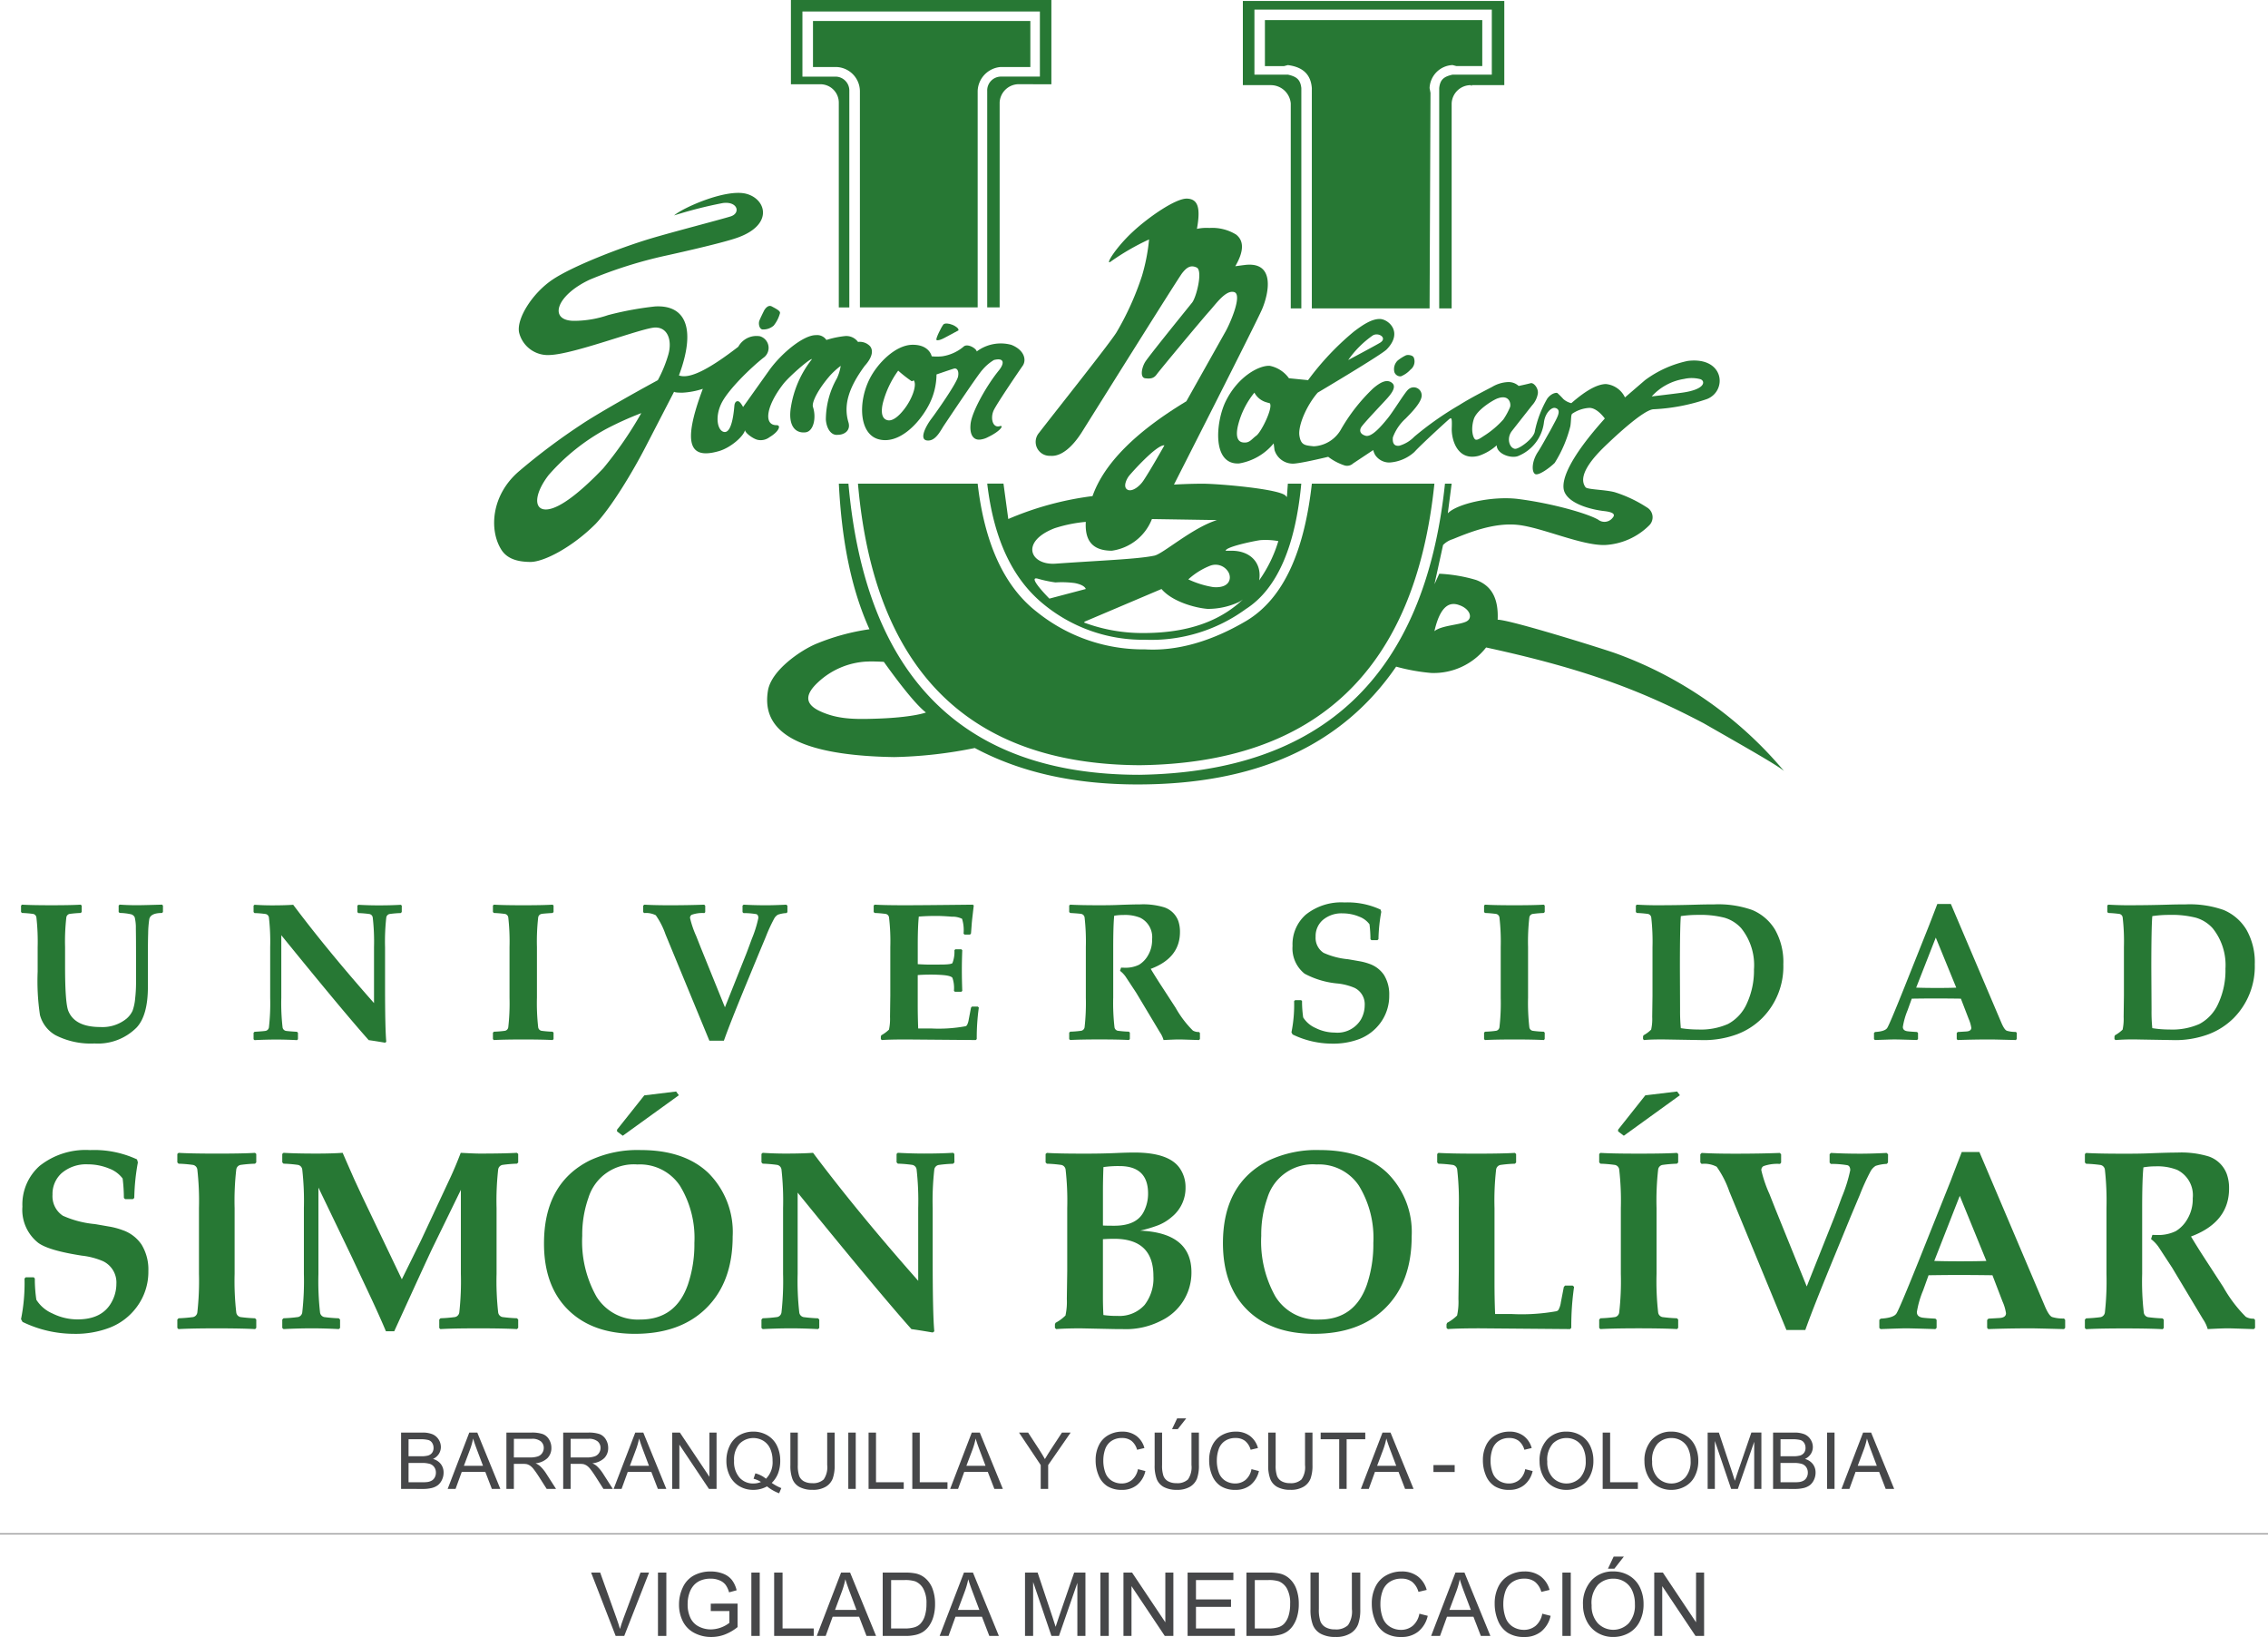 <svg xmlns="http://www.w3.org/2000/svg" width="300" height="216.477" viewBox="0 0 300 216.477">
  <g id="Grupo_5269" data-name="Grupo 5269" transform="translate(-98.344 -84.333)">
    <g id="Grupo_5265" data-name="Grupo 5265" transform="translate(101.127 84.333)">
      <g id="Grupo_5260" data-name="Grupo 5260" transform="translate(62.577)">
        <g id="Grupo_5259" data-name="Grupo 5259">
          <g id="Grupo_5258" data-name="Grupo 5258">
            <g id="Grupo_5257" data-name="Grupo 5257">
              <path id="Trazado_123" data-name="Trazado 123" d="M354.051,94.252c-1.139.259-1.645.635-1.768,1.777v29.134h1.645v-27.1a2.524,2.524,0,0,1,2.531-2.422l.12.132v-.132h4.313V84.507H326.31V95.642h3.678a2.646,2.646,0,0,1,2.658,2.422v27.1h1.4V96.029c-.132-1.142-.637-1.518-1.776-1.777h-4.429v-8.6h31.4v8.6Z" transform="translate(-227.271 -84.382)" fill="#277834"/>
              <path id="Trazado_124" data-name="Trazado 124" d="M355.179,93.963l.5.133h3.428V88.013h-28.75V94.1h2.534l.5-.133c2.024.257,3.035,1.266,3.172,3.043V126.14h15.575l.121-28.5-.121-.633A3.171,3.171,0,0,1,355.179,93.963Z" transform="translate(-228.4 -85.359)" fill="#277834"/>
              <path id="Trazado_125" data-name="Trazado 125" d="M360.828,148.372a14.489,14.489,0,0,0-5.655,2.546l-2.65,2.281A3.112,3.112,0,0,0,350,151.43c-1.092.022-2.546.759-4.572,2.528a2.43,2.43,0,0,1-1.048-.537,10.977,10.977,0,0,0-.787-.793c-.127-.092-.81-.012-1.359.746a14.456,14.456,0,0,0-1.625,4.259c-.09.974-2.127,2.445-2.655,2.361-.709-.115-1.142-1.387-.381-2.364.736-.941,2.264-2.875,2.661-3.381a3.039,3.039,0,0,0,.762-1.55c.11-.694-.539-1.5-.964-1.379s-1.569.362-1.569.362a1.974,1.974,0,0,0-1.389-.514,4.487,4.487,0,0,0-2.122.637c-1.1.577-2.885,1.481-4.339,2.4a42.408,42.408,0,0,0-5.952,4.183,4.442,4.442,0,0,1-1.979,1.195c-.477.066-.958-.087-.86-1.1a6.306,6.306,0,0,1,1.69-2.494c.745-.759,2.273-2.28,2.11-3.2a1.049,1.049,0,0,0-1.741-.658c-.434.326-1.946,2.853-2.768,3.861s-2.107,2.517-2.911,2.272c-.676-.2-.832-.629-.593-1.083s2.864-3.187,3.459-3.855,1.278-1.565.626-2.062c-.678-.524-1.522-.079-2.485.743a23.854,23.854,0,0,0-4.3,5.506,4.381,4.381,0,0,1-3.548,2.15c-1.135-.127-1.7-.114-1.9-1.4s.884-3.918,2.414-5.694c0,0,8.425-5,9.113-5.706,2.259-2.3.227-4.014-.87-4.036-1.067-.022-2.224.729-3.482,1.688a36.131,36.131,0,0,0-6.032,6.4l-2.53-.252a4.115,4.115,0,0,0-2.537-1.643c-1.393-.082-4.2,1.388-5.823,4.686-1.292,2.614-1.894,8.421,1.766,8.225a7.518,7.518,0,0,0,4.574-2.655l.115.884a2.533,2.533,0,0,0,2.787,1.77c1.231-.128,4.31-.878,4.31-.878a7.342,7.342,0,0,0,2.148,1.134,1.164,1.164,0,0,0,1.144-.255c.384-.254,2.665-1.77,2.665-1.77a2.491,2.491,0,0,0,.252.639,2.243,2.243,0,0,0,1.895,1.007,5.394,5.394,0,0,0,3.3-1.394c.882-.975,4.247-4.046,4.559-4.305s.442-.352.382,1.143.731,4.431,3.594,3.664a6.774,6.774,0,0,0,2.355-1.384c0,1.181,2.008,1.822,2.913,1.384a5.522,5.522,0,0,0,3.324-4.357c.135-1.279,1-2.085,1.488-1.969.793.184.42.988.035,1.726-.149.272-.609,1.163-.966,1.779s-.89,1.62-1.349,2.318c-.826,1.25-.84,2.623-.377,2.913s2.025-.892,2.6-1.468A16.732,16.732,0,0,0,345.3,157c.123-.782.055-1.52.252-1.649a4.5,4.5,0,0,1,2.157-.762c1.093-.112,2.148,1.4,2.148,1.4-4.434,4.928-6.045,8.277-5.292,9.8.768,1.6,3.724,2.269,5.169,2.435,1.372.148,1.531.493,1.134.919a1.356,1.356,0,0,1-1.889.223c-1.427-.827-6.084-2.161-10.547-2.732-3.461-.443-8.145.622-9.345,1.894l.51-3.925h-.883c-2.672,25.456-16.219,38.129-40.408,38.5-23.307,0-36.226-12.919-38.5-38.5h-1.268c.38,7.6,1.646,13.932,4.049,19.253a29.2,29.2,0,0,0-6.947,1.887c-2.059.828-6.022,3.5-6.477,6.218-.721,4.323,1.869,8.557,16.685,8.8a58.689,58.689,0,0,0,10.67-1.2c5.957,3.178,13.044,4.818,21.537,4.818,15.577,0,26.974-5.06,34.2-15.578a25.693,25.693,0,0,0,4.61.834,8.8,8.8,0,0,0,7.291-3.369c13.9,3.008,21.2,6.053,28.755,10.011,6.2,3.547,9.759,5.564,10.646,6.327a52.165,52.165,0,0,0-22.3-15.578c-1.806-.638-13.931-4.431-15.573-4.431.121-2.785-.777-4.494-2.859-5.257a20.333,20.333,0,0,0-4.866-.823l-.635,1.388,1.137-5.187a3,3,0,0,1,1.271-.768c2.024-.825,5.416-2.235,8.611-1.894s8.4,2.74,11.521,2.663a8.943,8.943,0,0,0,5.824-2.558,1.507,1.507,0,0,0-.283-2.428,17.308,17.308,0,0,0-4.195-1.986c-1.268-.361-3.661-.347-3.9-.669-1.308-1.731,1.765-4.664,2.861-5.709s4.742-4.465,6.081-4.6a25.392,25.392,0,0,0,7.116-1.352C366.094,152.344,365.687,147.775,360.828,148.372Zm-.466,2.378a4.473,4.473,0,0,1,2.162.045c.634.251.661,1.342-2.407,1.772-1.421.193-4.056.5-4.056.5A7.293,7.293,0,0,1,360.362,150.751Zm-41.228-5.727c.757-.507,2.057.319.962.963-.668.4-4.183,2.271-4.183,2.271A13.108,13.108,0,0,1,319.134,145.023Zm-14.088,8.805a4.61,4.61,0,0,0,.481.13c.517.509-1.107,3.819-1.769,4.3s-.89,1.02-1.779.891-.9-1.2-.631-2.284a11.069,11.069,0,0,1,2.158-4.3A2.6,2.6,0,0,0,305.046,153.828Zm30.632-.5c1.644-.6,1.814.855,1.62,1.209a9.027,9.027,0,0,1-.862,1.577,12.07,12.07,0,0,1-2.538,2.151c-.47.306-.862.606-1.142.51s-.681-1.2-.244-2.661C332.877,154.861,335.078,153.54,335.678,153.324Zm-5.192,27.3c1.469.443,1.964,1.672,1.123,2.167s-3.354.534-4.292,1.318C328.2,180.248,329.657,180.375,330.486,180.62Zm-78.231,7.507c.609-.057,2.234.032,2.234.032,2.533,3.539,4.435,5.823,5.571,6.7,0,0-1.739.676-6.767.821-2.688.084-4.938.076-7.24-.992-2.233-1.033-1.838-2.37-.252-3.841A10.183,10.183,0,0,1,252.254,188.127Z" transform="translate(-202.94 -100.643)" fill="#277834"/>
              <path id="Trazado_126" data-name="Trazado 126" d="M313.459,129.532c-.534.066-1.225.163-1.225.163,1.262-2.151,1.064-3.43.121-4.181a6.012,6.012,0,0,0-3.547-.881,6.125,6.125,0,0,0-1.646.119c.507-2.786.142-3.943-1.306-4s-5,2.362-7.182,4.388c-2.232,2.07-3.621,4.344-2.988,3.993a31.581,31.581,0,0,1,5.146-2.983,24.771,24.771,0,0,1-.948,4.851,37.821,37.821,0,0,1-3.358,7.434c-.883,1.439-7.858,10.193-10.256,13.3a1.84,1.84,0,0,0,1.51,3.028c1.4.138,2.907-1.132,4.18-3.158s12.712-20.321,13.251-21,1.072-1.143,1.918-.741-.038,3.933-.6,4.636-5.741,7.08-6.214,7.856-.7,2.058,0,2.153,1.154.013,1.523-.506,6.084-7.384,6.965-8.354,2.18-2.864,3.29-2.535-.5,4.059-1.135,5.194-5.193,9.244-5.193,9.244c-6.71,4.051-10.889,8.225-12.413,12.541a41.266,41.266,0,0,0-11.143,3.03l-.634-4.68h-2.15c.878,7.474,3.414,12.658,7.469,15.958a20.67,20.67,0,0,0,13.421,4.688,21.172,21.172,0,0,0,13.307-4.055c4.178-2.659,6.578-8.355,7.344-16.591h-1.776l-.126,1.776-.127-.126c-.592-.927-8.74-1.616-10.8-1.637-2.013-.013-4.012.116-4.012.116S315,137.2,315.772,135.395C316.676,133.282,317.581,129,313.459,129.532Zm-15.285,27.9c.272-.354,3.669-4.175,4.686-4.052,0,0-1.875,3.337-2.792,4.688-.572.844-1.589,1.535-2.148,1.139S297.891,157.789,298.174,157.43Zm10.709,11.88a1.966,1.966,0,0,1,2.455.855c.442.806.156,2.139-2.021,1.96a12.385,12.385,0,0,1-3.294-1.023A9.431,9.431,0,0,1,308.883,169.31Zm2.08-1.993c0-.508,3.585-1.257,4.557-1.4a9.518,9.518,0,0,1,2.411.124,17.716,17.716,0,0,1-2.538,5.192c.379-2.274-1.126-3.927-3.671-3.917Zm-9.752-4.192,8.611.136c-3.225.992-7.15,4.467-8.276,4.7-2.184.47-7.2.645-13.066,1.063-3.387.246-4.744-2.908-.142-4.686a18.721,18.721,0,0,1,4.126-.84c-.12,2.166.6,3.805,3.43,3.815A6.681,6.681,0,0,0,301.211,163.124Zm12.536,10.137c-3.289,3.416-7.856,4.936-13.678,4.936a22.108,22.108,0,0,1-7.855-1.393l.131-.128,10.131-4.3c1.437,1.692,4.521,2.513,6.114,2.629a9.7,9.7,0,0,0,4.017-.857A3.164,3.164,0,0,0,313.747,173.262Zm-26.1.384s-2.986-2.986-1.574-2.648a16.786,16.786,0,0,0,2.37.508,13.177,13.177,0,0,1,2.532.081c.718.131,1.365.408,1.485.789Z" transform="translate(-214.199 -94.487)" fill="#277834"/>
              <path id="Trazado_127" data-name="Trazado 127" d="M356.645,149.757c-.151-.317-.78-.384-1.031-.283a5.591,5.591,0,0,0-1.09.685,1.586,1.586,0,0,0-.436,1.537.843.843,0,0,0,.861.558,3.534,3.534,0,0,0,1.262-.883A1.367,1.367,0,0,0,356.645,149.757Z" transform="translate(-235.003 -102.485)" fill="#277834"/>
              <path id="Trazado_128" data-name="Trazado 128" d="M331.962,173.02H315.753c-1.024,9.119-3.806,15.2-8.62,18.117-4.682,2.774-9.24,4.045-13.426,3.8A22.413,22.413,0,0,1,279.4,190c-4.432-3.425-6.966-9.255-7.854-16.976H255.713c2.151,24.7,14.694,37.108,37.238,37.232C316.377,209.994,329.426,197.59,331.962,173.02Z" transform="translate(-207.586 -109.063)" fill="#277834"/>
              <path id="Trazado_129" data-name="Trazado 129" d="M277.868,95.477V84.333H243.416V95.477h3.8a2.432,2.432,0,0,1,2.533,2.409v27.1h1.392V96.366a1.841,1.841,0,0,0-1.775-1.9h-4.427V85.851h31.41v8.611h-5.2a1.833,1.833,0,0,0-1.768,1.9v28.617h1.644v-27.1a2.541,2.541,0,0,1,2.658-2.409Z" transform="translate(-204.157 -84.333)" fill="#277834"/>
              <path id="Trazado_130" data-name="Trazado 130" d="M272.284,94.268h3.931V88.185H247.463v6.083H250.5a3.221,3.221,0,0,1,3.169,3.172v28.617h15.577V97.44A3.3,3.3,0,0,1,272.284,94.268Z" transform="translate(-205.285 -85.407)" fill="#277834"/>
              <path id="Trazado_131" data-name="Trazado 131" d="M235.328,138.646a12.432,12.432,0,0,0-2.4.507,1.478,1.478,0,0,0-1.393-.637c-1.625-.014-4.548,2.363-6.205,4.693s-3.423,4.811-3.423,4.811-.35-.69-.63-.758-.464.167-.511.5-.233,3.79-1.39,3.552c-.8-.156-1.227-1.836-.383-3.676s3.958-4.83,5.58-6.111a1.6,1.6,0,0,0-.433-2.863,2.737,2.737,0,0,0-2.863,1.384c-3.934,3.035-6.461,4.3-7.854,3.795,2.271-6.081.965-9.354-3.156-9.122a42.753,42.753,0,0,0-6.213,1.144,13.95,13.95,0,0,1-4.435.759c-3.493.035-2.52-3.335,2.019-5.452a59.048,59.048,0,0,1,10.009-3.162s6.893-1.5,9.32-2.316c5.029-1.685,4.043-5.169,1.362-5.87s-8.4,1.851-9.542,2.859a56.369,56.369,0,0,1,6.459-1.639c1.982-.245,2.35,1.352,1.017,1.77s-7.7,2.065-10.624,2.94c-4.013,1.206-10.271,3.634-12.932,5.417s-4.779,5.143-4.434,6.97a3.908,3.908,0,0,0,4.073,3c3.214-.1,12.227-3.592,13.919-3.633s2.271,1.711,1.765,3.543a17.058,17.058,0,0,1-1.4,3.42c-4.318,2.342-8.633,4.849-10.151,5.884a83.25,83.25,0,0,0-8.207,6.157c-3.7,3.162-3.971,7.783-2.347,10.369.725,1.152,2.026,1.616,3.842,1.627s5.6-1.99,8.64-5.039c2.149-2.277,4.946-6.975,6.579-10.129s3.8-7.349,3.8-7.349-.052.144,1.141.131a10.343,10.343,0,0,0,2.655-.507c-2.823,7.514-1.651,9.328,2.135,8.236,1.623-.472,3.314-2.035,3.444-2.787,0,.379,1.1,1.186,1.69,1.3a1.915,1.915,0,0,0,1.544-.348c1.267-.751,1.576-1.6.942-1.594-1.732.019-1.411-2.484.883-5.441.738-.959,3.548-3.42,3.8-3.293a13.666,13.666,0,0,0-2.784,6.333c-.386,2.308.459,3.511,1.928,3.348,1.077-.123,1.452-1.954.99-3.348-.207-.611.71-2.393,2.272-4.179a10.486,10.486,0,0,1,1.395-1.265,6.144,6.144,0,0,1-.5,1.643,11.131,11.131,0,0,0-1.464,5.463c.089,1.206.706,2.132,1.589,2.013.885,0,1.716-.589,1.4-1.644-.679-2.251,0-4.557,2.15-7.475,1.137-1.262,1.1-2.133.693-2.611a1.871,1.871,0,0,0-1.58-.552A1.91,1.91,0,0,0,235.328,138.646Zm-31.535,12.28a42.9,42.9,0,0,1,4.652-2.1,50.162,50.162,0,0,1-5.033,7.3c-2.159,2.271-5.568,5.444-7.6,5.444-1.645,0-1.5-2.121.379-4.557A27.638,27.638,0,0,1,203.793,150.926Z" transform="translate(-188.976 -94.196)" fill="#277834"/>
              <path id="Trazado_132" data-name="Trazado 132" d="M270.994,143.81c-.164.186-1.049,1.884-.885,2.021s.684-.079,1.014-.253,1.891-1.013,1.891-1.013C273.15,144.081,271.4,143.324,270.994,143.81Z" transform="translate(-211.594 -100.874)" fill="#277834"/>
              <path id="Trazado_133" data-name="Trazado 133" d="M263.143,147.475c-2.246.014-4.651,2.444-5.7,4.558-1.518,3.048-1.377,7.249,1.216,7.939,2.654.715,5.342-2.057,6.635-4.527a8.85,8.85,0,0,0,1.018-4.047s1.794-.617,2.275-.762.717.366.57,1.057c-.192.9-2.89,4.732-3.511,5.551-.7.912-1.845,2.983-.353,2.891.992-.063,1.59-1.377,2.032-2.03s4.5-6.746,5.061-7.315a6.056,6.056,0,0,1,1.519-1.3c1.332-.342,1.47.379.638,1.4-1.553,1.9-3.57,5.432-3.725,7.066-.152,1.515.445,2.176,1.32,2.05a2.848,2.848,0,0,0,.992-.325c1.689-.809,2.148-1.623,1.543-1.443-.966.281-1.276-1.148-.766-2.159s3.273-5.071,3.8-5.822.256-2.074-1.49-2.771a5.317,5.317,0,0,0-4.585.872c-.049-.4-1.262-1.139-1.77-.61A5.709,5.709,0,0,1,267.067,149a6.747,6.747,0,0,1-1.392,0S265.388,147.457,263.143,147.475Zm-.131,4.807a.23.23,0,0,0,.258-.127c.51.512-.126,2.417-1.22,3.826-.758.987-1.546,1.593-2.171,1.478-.878-.165-.909-1.217-.666-2.264a12.692,12.692,0,0,1,2.031-4.3A17.257,17.257,0,0,0,263.011,152.282Z" transform="translate(-207.795 -101.881)" fill="#277834"/>
              <path id="Trazado_134" data-name="Trazado 134" d="M240.338,141.377c.043-.283-.477-.549-1.09-.878-.519-.281-.948.408-1.029.573s-.493.981-.619,1.331-.031,1.025.381,1.137a2.068,2.068,0,0,0,1.523-.509A4.518,4.518,0,0,0,240.338,141.377Z" transform="translate(-202.521 -99.976)" fill="#277834"/>
            </g>
          </g>
        </g>
      </g>
      <g id="Grupo_5264" data-name="Grupo 5264" transform="translate(0 119.344)">
        <g id="Grupo_5261" data-name="Grupo 5261">
          <path id="Trazado_135" data-name="Trazado 135" d="M120.975,251.2l-.123.127c-1,0-1.558.262-1.683.8a13.549,13.549,0,0,0-.151,1.918c-.026.734-.035,1.79-.035,3.172V261.1q0,3.757-1.481,5.363a7.219,7.219,0,0,1-5.582,2.119,10.207,10.207,0,0,1-5.168-1.1,4.363,4.363,0,0,1-2.045-2.655,30.3,30.3,0,0,1-.306-5.735v-3.26a28.344,28.344,0,0,0-.165-3.912.551.551,0,0,0-.428-.47,14.711,14.711,0,0,0-1.479-.125l-.127-.127v-.847l.127-.125c.811.048,2.107.077,3.891.077,1.82,0,3.113-.029,3.879-.077l.125.125v.847l-.125.127a14.709,14.709,0,0,0-1.478.125.554.554,0,0,0-.428.47,28.1,28.1,0,0,0-.165,3.912v2.6q0,4.778.431,5.849c.57,1.413,1.982,2.126,4.228,2.126a5.044,5.044,0,0,0,3.451-1.09,3.116,3.116,0,0,0,.81-1.046,6.293,6.293,0,0,0,.35-1.645,18.813,18.813,0,0,0,.117-2.1V257.9q0-3.3-.025-4.517a5.743,5.743,0,0,0-.152-1.485.759.759,0,0,0-.442-.389,7.421,7.421,0,0,0-1.554-.187l-.128-.127v-.847l.128-.125c.734.048,1.488.077,2.261.077.581,0,1.695-.029,3.35-.077l.123.125Z" transform="translate(-102.203 -249.936)" fill="#277834"/>
          <path id="Trazado_136" data-name="Trazado 136" d="M164.453,251.213l-.139.131a12.764,12.764,0,0,0-1.478.124.554.554,0,0,0-.43.469,28.708,28.708,0,0,0-.162,3.915v5.125q0,5.678.162,7.392l-.162.117c-.953-.165-1.674-.275-2.161-.34q-3.389-3.806-11.563-13.874v8.262a27.857,27.857,0,0,0,.168,3.915.552.552,0,0,0,.43.47c.123.028.619.074,1.477.125l.128.127v.86l-.128.115c-.966-.052-1.871-.077-2.7-.077-.968,0-1.939.025-2.917.077l-.126-.115v-.86l.126-.127c.86-.05,1.351-.1,1.481-.125a.554.554,0,0,0,.425-.47,28.016,28.016,0,0,0,.165-3.915v-6.681a28,28,0,0,0-.165-3.915.549.549,0,0,0-.425-.469,12.871,12.871,0,0,0-1.481-.124l-.126-.131v-.858l.126-.11c.8.052,1.565.076,2.285.076,1.14,0,2.081-.024,2.831-.076q4.549,6.062,10.69,13v-7.391a28.084,28.084,0,0,0-.168-3.915.545.545,0,0,0-.43-.469,12.583,12.583,0,0,0-1.475-.124l-.125-.131v-.858l.125-.11q1.413.078,2.693.076c1.083,0,2.06-.024,2.926-.076l.127.11Z" transform="translate(-114.094 -249.941)" fill="#277834"/>
          <path id="Trazado_137" data-name="Trazado 137" d="M196.776,268l-.114.13c-.841-.048-2.143-.076-3.9-.076s-3.05.029-3.894.076l-.111-.13v-.846l.128-.128a13.254,13.254,0,0,0,1.475-.122.55.55,0,0,0,.428-.471,28.252,28.252,0,0,0,.164-3.917v-6.681a28.19,28.19,0,0,0-.164-3.912.552.552,0,0,0-.428-.47,14.805,14.805,0,0,0-1.475-.125l-.128-.127v-.861l.128-.112c.8.048,2.1.077,3.884.077s3.074-.029,3.881-.077l.127.112v.861l-.127.127c-.857.052-1.351.092-1.479.125a.552.552,0,0,0-.428.47,28.425,28.425,0,0,0-.164,3.912v6.681a28.487,28.487,0,0,0,.164,3.917.55.55,0,0,0,.428.471,13.349,13.349,0,0,0,1.479.122l.127.128Z" transform="translate(-126.338 -249.936)" fill="#277834"/>
          <path id="Trazado_138" data-name="Trazado 138" d="M235.4,251.213l-.125.126a4.085,4.085,0,0,0-1.131.211,1.374,1.374,0,0,0-.525.573,21.516,21.516,0,0,0-1.085,2.37l-.894,2.14-1.7,4.116q-2.185,5.3-2.942,7.465h-1.923l-5.8-14.056a10.227,10.227,0,0,0-1.287-2.53,2.8,2.8,0,0,0-1.544-.289l-.127-.138v-.832l.14-.141c.886.048,2,.077,3.35.077,1.682,0,3.214-.029,4.593-.077l.128.141v.845l-.112.126a4.179,4.179,0,0,0-1.682.226.461.461,0,0,0-.214.433,13.015,13.015,0,0,0,.822,2.4l.592,1.5,3.2,7.9,2.806-7.041c.108-.268.362-.95.758-2.032a15.151,15.151,0,0,0,.856-2.74c0-.278-.089-.445-.273-.508a10.094,10.094,0,0,0-1.694-.137l-.127-.126v-.86l.141-.125c.95.048,1.94.077,2.968.077.73,0,1.628-.029,2.691-.077l.138.141Z" transform="translate(-134.026 -249.936)" fill="#277834"/>
          <path id="Trazado_139" data-name="Trazado 139" d="M272.506,263.832a28.5,28.5,0,0,0-.275,4.167l-.127.13-9.185-.076c-1.535,0-2.617.029-3.25.076l-.124-.13v-.348l.061-.154a4.666,4.666,0,0,0,1.014-.747,6.613,6.613,0,0,0,.138-1.681l.038-2.828v-6.407a27.133,27.133,0,0,0-.168-3.912.544.544,0,0,0-.427-.47,14.625,14.625,0,0,0-1.475-.125l-.128-.127v-.861l.128-.112c.85.048,2.161.077,3.94.077q2.373,0,9.033-.077l.138.1-.164,1.4c-.051.448-.092.824-.113,1.137l-.09,1.175-.125.141h-.733l-.125-.126a5.122,5.122,0,0,0-.2-1.96,2.9,2.9,0,0,0-1.356-.278q-1.219-.1-2.141-.1-1.1,0-2.225.086-.135,1.323-.138,3.674v2.62c.666.038,1.2.059,1.615.059l1.658-.009c.769-.013,1.209-.076,1.314-.193a4.111,4.111,0,0,0,.263-1.708l.128-.119h.782l.128.119c-.037.948-.055,1.809-.055,2.59,0,.855.018,1.783.055,2.8l-.128.112h-.845l-.13-.125a4.132,4.132,0,0,0-.2-1.726c-.136-.176-.547-.3-1.228-.358-.513-.042-1.061-.063-1.641-.063q-.926,0-1.719.063v3.852q0,1.654.063,3.209h1.72a19.581,19.581,0,0,0,4.524-.293.408.408,0,0,0,.2-.136,2.267,2.267,0,0,0,.241-.762l.3-1.563.124-.139h.772Z" transform="translate(-145.814 -249.936)" fill="#277834"/>
          <path id="Trazado_140" data-name="Trazado 140" d="M311.753,267.984l-.123.13c-.061,0-.223-.006-.478-.014-1.16-.038-1.881-.062-2.165-.062-.429,0-1.108.029-2.049.076a3.385,3.385,0,0,0-.477-1.015l-3.131-5.225-1.406-2.137a3.463,3.463,0,0,0-.742-.773l.138-.427c.191.009.337.014.431.014a4.049,4.049,0,0,0,1.944-.392,3.384,3.384,0,0,0,1.186-1.238,3.935,3.935,0,0,0,.542-2.109,2.86,2.86,0,0,0-1.592-2.88,5.383,5.383,0,0,0-2.207-.355,6.8,6.8,0,0,0-1.212.1q-.129,1.234-.131,4.22v6.6a28,28,0,0,0,.168,3.917.545.545,0,0,0,.428.471,13.138,13.138,0,0,0,1.479.122l.125.128v.846l-.115.13c-.839-.048-2.137-.076-3.891-.076-1.809,0-3.105.029-3.887.076l-.13-.115v-.86l.13-.128a13.337,13.337,0,0,0,1.478-.122.555.555,0,0,0,.429-.471,28.487,28.487,0,0,0,.164-3.917V255.82a28.427,28.427,0,0,0-.164-3.912.557.557,0,0,0-.429-.47c-.128-.033-.622-.073-1.478-.125l-.13-.127v-.861l.13-.112c.824.048,2.122.077,3.887.077q1.543,0,2.5-.042,1.908-.072,2.852-.072a9.556,9.556,0,0,1,3.21.391,3,3,0,0,1,1.848,1.792,4.4,4.4,0,0,1,.225,1.468q0,3.433-3.869,4.876.638,1.057,1.345,2.145l1.946,2.995a13.745,13.745,0,0,0,2.285,3.017,1.476,1.476,0,0,0,.809.192l.123.126Z" transform="translate(-155.813 -249.922)" fill="#277834"/>
          <path id="Trazado_141" data-name="Trazado 141" d="M348.156,262.1a6,6,0,0,1-1.187,3.677,6.26,6.26,0,0,1-2.713,2.086,9.737,9.737,0,0,1-3.681.63,12.023,12.023,0,0,1-5.2-1.213l-.152-.281a18.408,18.408,0,0,0,.353-4.129l.127-.125h.807l.114.125v.291a15.551,15.551,0,0,0,.151,1.866,3.656,3.656,0,0,0,1.634,1.394,5.708,5.708,0,0,0,2.552.608,3.615,3.615,0,0,0,3.461-1.744,3.857,3.857,0,0,0,.49-1.858,2.408,2.408,0,0,0-1.349-2.315,7.923,7.923,0,0,0-2.161-.566,11.393,11.393,0,0,1-4.435-1.3,4.274,4.274,0,0,1-1.6-3.674,5.229,5.229,0,0,1,1.747-4.132,7.5,7.5,0,0,1,5.128-1.618,10.36,10.36,0,0,1,4.77.945l.092.3a21.912,21.912,0,0,0-.371,3.612l-.136.13h-.8l-.124-.13a16.874,16.874,0,0,0-.125-1.968,2.992,2.992,0,0,0-1.366-1.011,5.6,5.6,0,0,0-2.159-.434,3.808,3.808,0,0,0-2.679.9,2.817,2.817,0,0,0-.924,2.183,2.363,2.363,0,0,0,1.051,2.135,10.088,10.088,0,0,0,3.223.846c.177.027.669.114,1.478.255a7.7,7.7,0,0,1,1.377.362,3.857,3.857,0,0,1,1.917,1.47A4.843,4.843,0,0,1,348.156,262.1Z" transform="translate(-167.179 -249.824)" fill="#277834"/>
          <path id="Trazado_142" data-name="Trazado 142" d="M378.573,268l-.115.13c-.848-.048-2.142-.076-3.9-.076s-3.054.029-3.891.076l-.114-.13v-.846l.127-.128a12.966,12.966,0,0,0,1.475-.122.559.559,0,0,0,.433-.471,28.321,28.321,0,0,0,.167-3.917v-6.681a28.259,28.259,0,0,0-.167-3.912.561.561,0,0,0-.433-.47,14.449,14.449,0,0,0-1.475-.125l-.127-.127v-.861l.127-.112c.808.048,2.1.077,3.894.077,1.772,0,3.065-.029,3.872-.077l.131.112v.861l-.131.127a14.653,14.653,0,0,0-1.475.125.553.553,0,0,0-.431.47,28.419,28.419,0,0,0-.168,3.912v6.681a28.481,28.481,0,0,0,.168,3.917.55.55,0,0,0,.431.471,13.13,13.13,0,0,0,1.475.122l.131.128Z" transform="translate(-177.03 -249.936)" fill="#277834"/>
          <path id="Trazado_143" data-name="Trazado 143" d="M417.9,258.109a9.669,9.669,0,0,1-2.792,7.1,9.351,9.351,0,0,1-3.308,2.136,12.654,12.654,0,0,1-4.864.772l-4.457-.076c-1.213-.017-2.216,0-3.012.076l-.123-.13v-.348l.063-.154a4.385,4.385,0,0,0,1.008-.747,6.359,6.359,0,0,0,.141-1.681l.038-2.828V255.82a28.272,28.272,0,0,0-.164-3.912.562.562,0,0,0-.431-.47,14.7,14.7,0,0,0-1.475-.125l-.131-.127v-.861l.131-.112c.889.048,1.739.077,2.549.077,1.963,0,3.729-.029,5.307-.077q1.177-.037,2.362-.037a13.421,13.421,0,0,1,5.042.741,6.41,6.41,0,0,1,3.006,2.58A8.667,8.667,0,0,1,417.9,258.109Zm-3.878.606a7.781,7.781,0,0,0-1.69-5.383,4.788,4.788,0,0,0-2.212-1.392,13,13,0,0,0-3.522-.375,15.194,15.194,0,0,0-2.255.162q-.123,1.416-.123,6.85l.022,5.52a23.376,23.376,0,0,0,.1,2.446,14.041,14.041,0,0,0,2.279.179,8.862,8.862,0,0,0,3.965-.733,5.65,5.65,0,0,0,2.487-2.7A10.389,10.389,0,0,0,414.017,258.715Z" transform="translate(-184.793 -249.922)" fill="#277834"/>
          <path id="Trazado_144" data-name="Trazado 144" d="M460.952,267.964l-.117.13c-1.865-.048-2.992-.076-3.378-.076-1.548,0-2.993.029-4.326.076l-.114-.13v-.792l.127-.141,1.1-.067c.461-.02.7-.185.7-.487a4.679,4.679,0,0,0-.352-1.191l-1.025-2.664q-1.743-.026-3.56-.027-.986,0-2.937.027l-.555,1.54a9.542,9.542,0,0,0-.624,2.2c0,.32.193.508.588.568.219.033.653.066,1.287.1l.13.126v.806l-.13.13c-1.558-.048-2.555-.076-3-.076-.348,0-1.2.029-2.568.076l-.125-.115v-.821l.14-.126c.869-.049,1.4-.225,1.6-.52s.943-2.05,2.232-5.268l3.291-8.25c.249-.638.622-1.6,1.113-2.889h1.793l6.7,15.752c.262.6.493.934.709,1.012a3.788,3.788,0,0,0,1.193.151l.117.138Zm-8-6.8-2.706-6.617-2.593,6.617c.689.025,1.589.042,2.694.042C451.411,261.209,452.277,261.193,452.947,261.168Z" transform="translate(-196.973 -249.902)" fill="#277834"/>
          <path id="Trazado_145" data-name="Trazado 145" d="M504.376,258.109a9.683,9.683,0,0,1-2.789,7.1,9.45,9.45,0,0,1-3.313,2.136,12.643,12.643,0,0,1-4.863.772l-4.461-.076a30.037,30.037,0,0,0-3.006.076l-.126-.13v-.348l.064-.154a4.693,4.693,0,0,0,1.013-.747,6.7,6.7,0,0,0,.136-1.681l.037-2.828V255.82a27.953,27.953,0,0,0-.164-3.912.548.548,0,0,0-.428-.47,14.786,14.786,0,0,0-1.482-.125l-.124-.127v-.861l.124-.112c.9.048,1.745.077,2.554.077,1.962,0,3.734-.029,5.308-.077.782-.025,1.566-.037,2.361-.037a13.435,13.435,0,0,1,5.041.741,6.426,6.426,0,0,1,3,2.58A8.654,8.654,0,0,1,504.376,258.109Zm-3.879.606a7.785,7.785,0,0,0-1.69-5.383,4.791,4.791,0,0,0-2.212-1.392,12.98,12.98,0,0,0-3.524-.375,15.153,15.153,0,0,0-2.248.162q-.129,1.416-.131,6.85l.03,5.52a21,21,0,0,0,.1,2.446,13.969,13.969,0,0,0,2.273.179,8.86,8.86,0,0,0,3.966-.733,5.639,5.639,0,0,0,2.489-2.7A10.421,10.421,0,0,0,500.5,258.715Z" transform="translate(-208.909 -249.922)" fill="#277834"/>
        </g>
        <g id="Grupo_5262" data-name="Grupo 5262" transform="translate(0 24.997)">
          <path id="Trazado_146" data-name="Trazado 146" d="M119.045,311.208a7.768,7.768,0,0,1-1.547,4.786,8.037,8.037,0,0,1-3.537,2.709,12.56,12.56,0,0,1-4.785.825,15.623,15.623,0,0,1-6.775-1.576l-.2-.366a23.984,23.984,0,0,0,.462-5.371l.164-.164h1.052l.149.164v.376a19.463,19.463,0,0,0,.2,2.431,4.677,4.677,0,0,0,2.119,1.809,7.426,7.426,0,0,0,3.324.79q3.254,0,4.5-2.264a4.972,4.972,0,0,0,.643-2.424,3.124,3.124,0,0,0-1.762-3.008,9.8,9.8,0,0,0-2.809-.736c-2.931-.454-4.852-1.015-5.776-1.7a5.556,5.556,0,0,1-2.083-4.783,6.819,6.819,0,0,1,2.267-5.376,9.783,9.783,0,0,1,6.676-2.1,13.439,13.439,0,0,1,6.216,1.232l.116.394a28.243,28.243,0,0,0-.477,4.7l-.18.16H115.97l-.164-.16a21.164,21.164,0,0,0-.164-2.565,3.929,3.929,0,0,0-1.778-1.318,7.363,7.363,0,0,0-2.812-.557,4.978,4.978,0,0,0-3.485,1.17,3.689,3.689,0,0,0-1.2,2.845,3.081,3.081,0,0,0,1.367,2.78,13.227,13.227,0,0,0,4.193,1.1c.227.033.867.146,1.923.33a9.613,9.613,0,0,1,1.793.478,4.96,4.96,0,0,1,2.5,1.907A6.3,6.3,0,0,1,119.045,311.208Z" transform="translate(-102.203 -287.482)" fill="#277834"/>
          <path id="Trazado_147" data-name="Trazado 147" d="M141.313,318.886l-.151.163c-1.093-.063-2.789-.1-5.078-.1s-3.968.035-5.07.1l-.144-.163v-1.1l.164-.168a19.146,19.146,0,0,0,1.925-.161.718.718,0,0,0,.557-.609,37.127,37.127,0,0,0,.216-5.1v-8.7a37.062,37.062,0,0,0-.216-5.1.712.712,0,0,0-.557-.609,17.378,17.378,0,0,0-1.925-.164l-.164-.169v-1.12l.164-.146q1.582.1,5.062.1c2.317,0,4-.03,5.051-.1l.165.146v1.12l-.165.169a17.317,17.317,0,0,0-1.925.164.707.707,0,0,0-.556.609,36.53,36.53,0,0,0-.218,5.1v8.7a36.594,36.594,0,0,0,.218,5.1.713.713,0,0,0,.556.609,19.073,19.073,0,0,0,1.925.161l.165.168Z" transform="translate(-110.197 -287.627)" fill="#277834"/>
          <path id="Trazado_148" data-name="Trazado 148" d="M181.325,318.886l-.168.163c-1.082-.063-2.773-.1-5.062-.1q-3.52,0-5.065.1l-.148-.148v-1.117l.165-.168a18.841,18.841,0,0,0,1.921-.161.722.722,0,0,0,.563-.609,37.139,37.139,0,0,0,.211-5.1V300.631l-3.665,7.512c-.21.424-.922,1.954-2.141,4.61l-3.009,6.58h-1.1q-.854-2.042-2.317-5.149l-2.3-4.888-4.31-8.96v11.414a36.972,36.972,0,0,0,.214,5.1.719.719,0,0,0,.559.609,19.145,19.145,0,0,0,1.924.161l.165.168V318.9l-.165.148q-1.891-.1-3.52-.1-1.889,0-3.794.1l-.167-.148v-1.117l.167-.168a18.811,18.811,0,0,0,1.918-.161.716.716,0,0,0,.56-.609,37.013,37.013,0,0,0,.216-5.1v-8.7a36.948,36.948,0,0,0-.216-5.1.71.71,0,0,0-.56-.609,17.085,17.085,0,0,0-1.918-.164l-.167-.169v-1.12l.167-.146c1.137.068,2.58.1,4.323.1,1.334,0,2.506-.03,3.5-.1.359.836.875,2,1.545,3.524l1.051,2.264,5.231,10.938,2.515-5.1,3.927-8.4q.693-1.5,1.349-3.226c1.241.068,2.071.1,2.5.1q3.227,0,4.933-.1l.168.146v1.137l-.168.152a17.219,17.219,0,0,0-1.921.164.713.713,0,0,0-.56.609,37.114,37.114,0,0,0-.213,5.1v8.7a37.179,37.179,0,0,0,.213,5.1.719.719,0,0,0,.56.609,18.964,18.964,0,0,0,1.921.161l.168.168Z" transform="translate(-115.563 -287.627)" fill="#277834"/>
          <path id="Trazado_149" data-name="Trazado 149" d="M223.079,303.66q0,6.069-3.538,9.522-3.429,3.349-9.386,3.35-5.621,0-8.831-3.162t-3.2-8.805q0-7.91,6.034-10.95a14.854,14.854,0,0,1,6.755-1.383q5.747,0,8.931,3.01A11.012,11.012,0,0,1,223.079,303.66Zm-5.063.854a13.21,13.21,0,0,0-1.917-7.571,6.365,6.365,0,0,0-5.616-2.805,6.273,6.273,0,0,0-6.477,4.392,14.641,14.641,0,0,0-.824,5.045,14.844,14.844,0,0,0,1.876,8.028,6.433,6.433,0,0,0,5.8,3.041q4.684,0,6.3-4.618A16.572,16.572,0,0,0,218.016,304.513Zm-2.054-19.532-7.42,5.357-.757-.573v-.23L211.391,285l4.206-.511Z" transform="translate(-128.949 -284.487)" fill="#277834"/>
          <path id="Trazado_150" data-name="Trazado 150" d="M263.537,297.014l-.18.169a17.269,17.269,0,0,0-1.924.164.712.712,0,0,0-.557.609,36.891,36.891,0,0,0-.214,5.1v6.675q0,7.38.214,9.617l-.214.15c-1.24-.212-2.177-.363-2.812-.446Q253.44,314.1,242.8,301v10.752a37.127,37.127,0,0,0,.216,5.1.718.718,0,0,0,.557.609,19.151,19.151,0,0,0,1.927.161l.16.168V318.9l-.16.148c-1.265-.063-2.435-.1-3.523-.1q-1.889,0-3.8.1l-.164-.148v-1.117l.164-.168a18.919,18.919,0,0,0,1.923-.161.716.716,0,0,0,.56-.609,37.1,37.1,0,0,0,.212-5.1v-8.7a37.034,37.034,0,0,0-.212-5.1.71.71,0,0,0-.56-.609,17.182,17.182,0,0,0-1.923-.164l-.164-.169v-1.12l.164-.146c1.041.068,2.033.1,2.979.1,1.478,0,2.7-.03,3.681-.1q5.918,7.889,13.91,16.924v-9.619a36.753,36.753,0,0,0-.213-5.1.71.71,0,0,0-.563-.609,17.153,17.153,0,0,0-1.92-.164l-.166-.169v-1.12l.166-.146c1.227.068,2.394.1,3.5.1,1.414,0,2.684-.03,3.811-.1l.166.146Z" transform="translate(-140.074 -287.627)" fill="#277834"/>
        </g>
        <g id="Grupo_5263" data-name="Grupo 5263" transform="translate(135.529 24.997)">
          <path id="Trazado_151" data-name="Trazado 151" d="M309.424,311.514a7.039,7.039,0,0,1-4,6.4,10.186,10.186,0,0,1-5.085,1.116c-.651,0-1.2-.005-1.623-.018l-3.931-.082c-1.4,0-2.487.038-3.254.1l-.166-.162V318.4l.081-.2a5.572,5.572,0,0,0,1.314-.967,8.446,8.446,0,0,0,.18-2.186l.053-3.687V303.03a36.921,36.921,0,0,0-.216-5.1.716.716,0,0,0-.56-.608,17.4,17.4,0,0,0-1.92-.165l-.166-.166v-1.118l.166-.146c.974.068,2.648.1,5.027.1q2.268,0,4.093-.08c.966-.044,1.783-.067,2.453-.067q4.591,0,6.017,2.088a4.362,4.362,0,0,1,.754,2.533,4.914,4.914,0,0,1-1.823,3.9,6.224,6.224,0,0,1-1.806,1.1,18.788,18.788,0,0,1-2.372.709Q309.425,306.3,309.424,311.514ZM303.687,301.1q0-3.632-3.785-3.628a13.665,13.665,0,0,0-2.12.133q-.065,1.717-.065,3.185v4.542c.25.017.754.028,1.512.028,1.983,0,3.291-.634,3.912-1.909A5.2,5.2,0,0,0,303.687,301.1Zm.707,10.922q0-4.927-5.18-4.934c-.441,0-.935.015-1.5.053v7.613c0,.821.022,1.628.065,2.414a12.209,12.209,0,0,0,1.89.118,4.458,4.458,0,0,0,3.551-1.446A5.738,5.738,0,0,0,304.393,312.024Z" transform="translate(-290.137 -287.608)" fill="#277834"/>
          <path id="Trazado_152" data-name="Trazado 152" d="M347.621,306.654q0,6.069-3.537,9.519-3.433,3.353-9.392,3.353-5.623,0-8.82-3.162t-3.214-8.805q0-7.912,6.04-10.95a14.844,14.844,0,0,1,6.755-1.383q5.736,0,8.929,3.01A11.013,11.013,0,0,1,347.621,306.654Zm-5.069.852a13.232,13.232,0,0,0-1.91-7.569,6.369,6.369,0,0,0-5.616-2.807,6.276,6.276,0,0,0-6.481,4.393,14.68,14.68,0,0,0-.82,5.045A14.854,14.854,0,0,0,329.6,314.6a6.436,6.436,0,0,0,5.809,3.04q4.677,0,6.293-4.621A16.676,16.676,0,0,0,342.552,307.507Z" transform="translate(-299.205 -287.482)" fill="#277834"/>
          <path id="Trazado_153" data-name="Trazado 153" d="M380.064,313.457a35.906,35.906,0,0,0-.369,5.428l-.164.161-11.954-.1c-1.992,0-3.4.038-4.22.1l-.167-.161v-.463l.081-.2a5.9,5.9,0,0,0,1.317-.967,8.463,8.463,0,0,0,.178-2.187l.049-3.687V303.05a36.932,36.932,0,0,0-.211-5.1.72.72,0,0,0-.559-.608,17.632,17.632,0,0,0-1.93-.165l-.158-.166v-1.118l.158-.146c1.134.068,2.79.1,4.972.1,2.254,0,3.971-.029,5.141-.1l.169.146v1.135l-.169.149a17.268,17.268,0,0,0-1.915.165.716.716,0,0,0-.562.608,36.262,36.262,0,0,0-.213,5.1v9.831c0,1.439.024,2.826.081,4.176h2.234a26.089,26.089,0,0,0,5.887-.375A.5.5,0,0,0,378,316.5a2.876,2.876,0,0,0,.313-.982l.394-2.041.163-.182h1.005Z" transform="translate(-310.164 -287.627)" fill="#277834"/>
          <path id="Trazado_154" data-name="Trazado 154" d="M402.12,315.745l-.154.161c-1.093-.062-2.79-.1-5.076-.1s-3.974.038-5.072.1l-.146-.161v-1.1l.164-.167a18.843,18.843,0,0,0,1.926-.161.713.713,0,0,0,.557-.609,36.468,36.468,0,0,0,.216-5.1v-8.7a36.451,36.451,0,0,0-.216-5.1.708.708,0,0,0-.557-.608,17.343,17.343,0,0,0-1.926-.165l-.164-.166v-1.118l.164-.146c1.057.068,2.743.1,5.067.1s4-.029,5.05-.1l.167.146v1.118l-.167.166a17.608,17.608,0,0,0-1.928.165.711.711,0,0,0-.554.608,36.369,36.369,0,0,0-.213,5.1v8.7a36.386,36.386,0,0,0,.213,5.1.716.716,0,0,0,.554.609,19.143,19.143,0,0,0,1.928.161l.167.167Zm.224-30.764-7.414,5.357-.757-.573v-.23l3.6-4.54,4.206-.508Z" transform="translate(-318.45 -284.487)" fill="#277834"/>
          <path id="Trazado_155" data-name="Trazado 155" d="M435.041,297.029l-.169.172a5.366,5.366,0,0,0-1.468.264,1.97,1.97,0,0,0-.684.747,29.094,29.094,0,0,0-1.411,3.1l-1.169,2.777-2.2,5.357q-2.85,6.916-3.834,9.719h-2.5l-7.548-18.3a12.983,12.983,0,0,0-1.675-3.286,3.474,3.474,0,0,0-2-.375l-.167-.189v-1.081l.18-.182c1.151.068,2.6.1,4.359.1,2.192,0,4.186-.029,5.985-.1l.166.182v1.1l-.148.172a5.442,5.442,0,0,0-2.189.293.586.586,0,0,0-.278.56,16.851,16.851,0,0,0,1.068,3.12l.772,1.954,4.163,10.279,3.648-9.158c.142-.355.469-1.235.987-2.645a19.869,19.869,0,0,0,1.119-3.572c0-.361-.125-.583-.363-.657a12.108,12.108,0,0,0-2.206-.175l-.16-.172v-1.114l.177-.167c1.237.068,2.523.1,3.869.1.95,0,2.12-.029,3.5-.1l.185.182Z" transform="translate(-323.619 -287.627)" fill="#277834"/>
          <path id="Trazado_156" data-name="Trazado 156" d="M467.634,318.841l-.151.162c-2.43-.062-3.9-.1-4.4-.1-2.018,0-3.89.038-5.624.1l-.146-.162v-1.034l.164-.185,1.431-.083c.6-.032.9-.243.9-.643a6.042,6.042,0,0,0-.46-1.542l-1.333-3.471q-2.272-.032-4.638-.035-1.279,0-3.813.035l-.721,2.007a12.417,12.417,0,0,0-.824,2.86c0,.415.25.666.773.744.288.04.847.087,1.676.127l.163.162v1.057l-.163.162c-2.028-.062-3.332-.1-3.91-.1-.455,0-1.566.038-3.34.1l-.166-.15v-1.068l.179-.162q1.7-.1,2.081-.675t2.906-6.855l4.29-10.739q.472-1.254,1.447-3.766h2.334L465,316.094c.341.776.65,1.219.922,1.316a4.875,4.875,0,0,0,1.561.193l.151.182Zm-10.424-8.85-3.518-8.613-3.372,8.613c.9.031,2.068.048,3.5.048C455.215,310.038,456.341,310.022,457.209,309.991Z" transform="translate(-332.776 -287.582)" fill="#277834"/>
          <path id="Trazado_157" data-name="Trazado 157" d="M503.272,318.866l-.161.162c-.08,0-.29-.005-.63-.018-1.5-.048-2.44-.082-2.813-.082-.555,0-1.447.038-2.662.1a4.513,4.513,0,0,0-.628-1.318l-4.077-6.8-1.823-2.785a4.878,4.878,0,0,0-.966-1l.177-.558c.25.014.439.017.558.017a5.3,5.3,0,0,0,2.533-.507,4.407,4.407,0,0,0,1.546-1.613,5.152,5.152,0,0,0,.7-2.746,3.728,3.728,0,0,0-2.068-3.747,7.084,7.084,0,0,0-2.877-.463,8.956,8.956,0,0,0-1.579.133c-.112,1.075-.166,2.9-.166,5.5v8.6a36.026,36.026,0,0,0,.215,5.1.721.721,0,0,0,.557.609,18.933,18.933,0,0,0,1.926.161l.161.167v1.1l-.142.162c-1.1-.062-2.786-.1-5.069-.1-2.357,0-4.046.038-5.064.1l-.16-.15v-1.115l.16-.167a19.127,19.127,0,0,0,1.925-.161.724.724,0,0,0,.56-.609,37.531,37.531,0,0,0,.21-5.1v-8.7a37.513,37.513,0,0,0-.21-5.1.719.719,0,0,0-.56-.608,17.588,17.588,0,0,0-1.925-.165l-.16-.166v-1.118l.16-.146c1.072.068,2.758.1,5.064.1,1.339,0,2.419-.015,3.255-.05q2.484-.1,3.72-.1a12.507,12.507,0,0,1,4.173.511,3.887,3.887,0,0,1,2.4,2.334,5.509,5.509,0,0,1,.3,1.905q0,4.468-5.037,6.35c.552.917,1.134,1.85,1.742,2.789l2.535,3.9a18.018,18.018,0,0,0,2.975,3.93,1.944,1.944,0,0,0,1.058.246l.161.162Z" transform="translate(-343.293 -287.608)" fill="#277834"/>
        </g>
      </g>
    </g>
    <g id="Grupo_5267" data-name="Grupo 5267" transform="translate(151.398 271.904)">
      <g id="Grupo_5266" data-name="Grupo 5266" transform="translate(0 0)">
        <path id="Trazado_158" data-name="Trazado 158" d="M171.912,354.2v-7.447h2.794a3.459,3.459,0,0,1,1.369.226,1.792,1.792,0,0,1,.809.7,1.842,1.842,0,0,1,.29.983,1.693,1.693,0,0,1-.259.9,1.85,1.85,0,0,1-.782.679,1.946,1.946,0,0,1,1.038.676,1.817,1.817,0,0,1,.363,1.127,2.159,2.159,0,0,1-.221.972,1.9,1.9,0,0,1-.546.7,2.267,2.267,0,0,1-.814.368,4.982,4.982,0,0,1-1.2.124Zm.986-4.316h1.612a3.648,3.648,0,0,0,.938-.087,1.047,1.047,0,0,0,.566-.372,1.075,1.075,0,0,0,.191-.649,1.188,1.188,0,0,0-.179-.653.892.892,0,0,0-.507-.386,4.257,4.257,0,0,0-1.132-.1H172.9Zm0,3.438h1.856a4.341,4.341,0,0,0,.669-.035,1.645,1.645,0,0,0,.569-.2,1.062,1.062,0,0,0,.376-.413,1.3,1.3,0,0,0,.148-.627,1.222,1.222,0,0,0-.216-.724,1.13,1.13,0,0,0-.59-.431,3.7,3.7,0,0,0-1.089-.123H172.9Z" transform="translate(-171.912 -344.877)" fill="#464749"/>
        <path id="Trazado_159" data-name="Trazado 159" d="M180.455,354.2l2.859-7.447h1.061l3.048,7.447H186.3l-.868-2.255H182.32L181.5,354.2Zm2.149-3.058h2.524l-.779-2.063c-.235-.626-.412-1.139-.526-1.543a9.327,9.327,0,0,1-.4,1.423Z" transform="translate(-174.294 -344.877)" fill="#464749"/>
        <path id="Trazado_160" data-name="Trazado 160" d="M191.229,354.2v-7.447h3.3a4.44,4.44,0,0,1,1.514.2,1.647,1.647,0,0,1,.827.71,2.106,2.106,0,0,1,.309,1.121,1.878,1.878,0,0,1-.512,1.338,2.616,2.616,0,0,1-1.584.691,2.5,2.5,0,0,1,.594.368,5.176,5.176,0,0,1,.816.992l1.3,2.026h-1.238l-.986-1.548c-.287-.448-.524-.79-.712-1.026a2.087,2.087,0,0,0-.5-.5,1.5,1.5,0,0,0-.45-.2,3.015,3.015,0,0,0-.549-.035h-1.142V354.2Zm.986-4.158h2.117a3.18,3.18,0,0,0,1.058-.141,1.126,1.126,0,0,0,.58-.448,1.214,1.214,0,0,0,.2-.668,1.109,1.109,0,0,0-.383-.868,1.785,1.785,0,0,0-1.21-.341h-2.357Z" transform="translate(-177.298 -344.877)" fill="#464749"/>
        <path id="Trazado_161" data-name="Trazado 161" d="M201.645,354.2v-7.447h3.3a4.428,4.428,0,0,1,1.514.2,1.65,1.65,0,0,1,.829.71,2.119,2.119,0,0,1,.309,1.121,1.878,1.878,0,0,1-.512,1.338,2.616,2.616,0,0,1-1.585.691,2.45,2.45,0,0,1,.593.368,5.213,5.213,0,0,1,.819.992l1.294,2.026h-1.24l-.984-1.548q-.433-.672-.711-1.026a2.143,2.143,0,0,0-.5-.5,1.481,1.481,0,0,0-.449-.2,3.037,3.037,0,0,0-.549-.035h-1.144V354.2Zm.984-4.158h2.118a3.164,3.164,0,0,0,1.057-.141,1.121,1.121,0,0,0,.58-.448,1.215,1.215,0,0,0,.2-.668,1.111,1.111,0,0,0-.383-.868,1.792,1.792,0,0,0-1.212-.341h-2.357Z" transform="translate(-180.203 -344.877)" fill="#464749"/>
        <path id="Trazado_162" data-name="Trazado 162" d="M210.9,354.2l2.861-7.447h1.062l3.045,7.447H216.75l-.868-2.255H212.77l-.819,2.255Zm2.15-3.058h2.523l-.776-2.063q-.355-.939-.529-1.543a9.4,9.4,0,0,1-.4,1.423Z" transform="translate(-182.785 -344.877)" fill="#464749"/>
        <path id="Trazado_163" data-name="Trazado 163" d="M221.645,354.2v-7.447h1.012l3.909,5.847v-5.847h.943V354.2H226.5l-3.91-5.851V354.2Z" transform="translate(-185.78 -344.877)" fill="#464749"/>
        <path id="Trazado_164" data-name="Trazado 164" d="M237.579,353.355a5.978,5.978,0,0,0,1.266.689l-.291.686a5.778,5.778,0,0,1-1.6-.914,3.679,3.679,0,0,1-1.83.462,3.535,3.535,0,0,1-1.832-.487,3.236,3.236,0,0,1-1.266-1.371,4.363,4.363,0,0,1-.446-1.99,4.476,4.476,0,0,1,.448-2.006,3.158,3.158,0,0,1,1.272-1.377,3.661,3.661,0,0,1,1.845-.473,3.6,3.6,0,0,1,1.86.49,3.22,3.22,0,0,1,1.263,1.37,4.452,4.452,0,0,1,.433,1.99,4.652,4.652,0,0,1-.279,1.653A3.5,3.5,0,0,1,237.579,353.355Zm-2.169-1.261a3.63,3.63,0,0,1,1.407.712,3.068,3.068,0,0,0,.869-2.383,3.8,3.8,0,0,0-.307-1.579,2.369,2.369,0,0,0-.9-1.049,2.579,2.579,0,0,0-3.156.381,3.133,3.133,0,0,0-.727,2.253,3.178,3.178,0,0,0,.72,2.229,2.391,2.391,0,0,0,1.835.777,2.535,2.535,0,0,0,1-.2,3.214,3.214,0,0,0-.976-.427Z" transform="translate(-188.55 -344.826)" fill="#464749"/>
        <path id="Trazado_165" data-name="Trazado 165" d="M248.185,346.755h.986v4.3a5.051,5.051,0,0,1-.256,1.78,2.173,2.173,0,0,1-.916,1.077,3.252,3.252,0,0,1-1.739.412,3.568,3.568,0,0,1-1.711-.361,2.057,2.057,0,0,1-.95-1.044,4.988,4.988,0,0,1-.283-1.865v-4.3h.983v4.3a4.148,4.148,0,0,0,.182,1.429,1.371,1.371,0,0,0,.618.71,2.179,2.179,0,0,0,1.076.247,2.06,2.06,0,0,0,1.548-.49,2.839,2.839,0,0,0,.463-1.9Z" transform="translate(-191.822 -344.877)" fill="#464749"/>
        <path id="Trazado_166" data-name="Trazado 166" d="M253.941,354.2v-7.447h.984V354.2Z" transform="translate(-194.786 -344.877)" fill="#464749"/>
        <path id="Trazado_167" data-name="Trazado 167" d="M257.658,354.2v-7.447h.984v6.568h3.668v.878Z" transform="translate(-195.822 -344.877)" fill="#464749"/>
        <path id="Trazado_168" data-name="Trazado 168" d="M265.68,354.2v-7.447h.986v6.568h3.666v.878Z" transform="translate(-198.059 -344.877)" fill="#464749"/>
        <path id="Trazado_169" data-name="Trazado 169" d="M272.623,354.2l2.859-7.447h1.062l3.048,7.447h-1.123l-.87-2.255h-3.112l-.817,2.255Zm2.148-3.058H277.3l-.778-2.063q-.355-.939-.526-1.543a9.653,9.653,0,0,1-.4,1.423Z" transform="translate(-199.995 -344.877)" fill="#464749"/>
        <path id="Trazado_170" data-name="Trazado 170" d="M288.125,354.2v-3.152l-2.869-4.294h1.2L287.922,349c.272.42.523.839.757,1.258.224-.387.5-.826.814-1.313l1.442-2.192h1.148l-2.972,4.294V354.2Z" transform="translate(-203.518 -344.877)" fill="#464749"/>
        <path id="Trazado_171" data-name="Trazado 171" d="M304.9,351.542l.984.251a3.3,3.3,0,0,1-1.114,1.85,3.07,3.07,0,0,1-1.968.638,3.541,3.541,0,0,1-1.958-.491,3.02,3.02,0,0,1-1.146-1.418,5.048,5.048,0,0,1-.394-2,4.36,4.36,0,0,1,.445-2.028,3.016,3.016,0,0,1,1.263-1.315,3.686,3.686,0,0,1,1.806-.45,3.066,3.066,0,0,1,1.88.569,2.954,2.954,0,0,1,1.058,1.6l-.969.23a2.283,2.283,0,0,0-.751-1.185,2,2,0,0,0-1.237-.37,2.408,2.408,0,0,0-1.434.41,2.159,2.159,0,0,0-.811,1.106,4.461,4.461,0,0,0-.234,1.429,4.576,4.576,0,0,0,.276,1.658,2.084,2.084,0,0,0,.86,1.059,2.427,2.427,0,0,0,1.265.351,2.139,2.139,0,0,0,1.4-.477A2.455,2.455,0,0,0,304.9,351.542Z" transform="translate(-207.433 -344.829)" fill="#464749"/>
        <path id="Trazado_172" data-name="Trazado 172" d="M315,346.029h.984v4.3a5.079,5.079,0,0,1-.252,1.78,2.2,2.2,0,0,1-.917,1.077,3.258,3.258,0,0,1-1.739.413,3.564,3.564,0,0,1-1.711-.361,2.058,2.058,0,0,1-.951-1.044,4.969,4.969,0,0,1-.284-1.865v-4.3h.984v4.3a4.148,4.148,0,0,0,.182,1.429,1.362,1.362,0,0,0,.619.71,2.175,2.175,0,0,0,1.075.247,2.059,2.059,0,0,0,1.549-.49,2.848,2.848,0,0,0,.462-1.9Zm-2.569-.455.674-1.423h1.2l-1.117,1.423Z" transform="translate(-210.453 -344.151)" fill="#464749"/>
        <path id="Trazado_173" data-name="Trazado 173" d="M325.726,351.542l.986.251a3.3,3.3,0,0,1-1.117,1.85,3.063,3.063,0,0,1-1.967.638,3.529,3.529,0,0,1-1.956-.491,3.028,3.028,0,0,1-1.148-1.418,5.033,5.033,0,0,1-.393-2,4.377,4.377,0,0,1,.444-2.028,3.037,3.037,0,0,1,1.262-1.315,3.7,3.7,0,0,1,1.807-.45,3.063,3.063,0,0,1,1.88.569,2.964,2.964,0,0,1,1.062,1.6l-.971.23a2.3,2.3,0,0,0-.752-1.185,2.006,2.006,0,0,0-1.239-.37,2.418,2.418,0,0,0-1.436.41,2.154,2.154,0,0,0-.808,1.106,4.462,4.462,0,0,0-.235,1.429,4.576,4.576,0,0,0,.276,1.658,2.086,2.086,0,0,0,.862,1.059,2.427,2.427,0,0,0,1.265.351,2.126,2.126,0,0,0,1.4-.477A2.437,2.437,0,0,0,325.726,351.542Z" transform="translate(-213.242 -344.829)" fill="#464749"/>
        <path id="Trazado_174" data-name="Trazado 174" d="M335.832,346.755h.984v4.3a5.054,5.054,0,0,1-.255,1.78,2.191,2.191,0,0,1-.917,1.077,3.245,3.245,0,0,1-1.738.412,3.574,3.574,0,0,1-1.713-.361,2.064,2.064,0,0,1-.949-1.044,4.987,4.987,0,0,1-.283-1.865v-4.3h.984v4.3a4.19,4.19,0,0,0,.18,1.429,1.354,1.354,0,0,0,.619.71,2.177,2.177,0,0,0,1.075.247,2.054,2.054,0,0,0,1.548-.49,2.847,2.847,0,0,0,.464-1.9Z" transform="translate(-216.262 -344.877)" fill="#464749"/>
        <path id="Trazado_175" data-name="Trazado 175" d="M343.034,354.2v-6.566h-2.452v-.88h5.9v.88h-2.465V354.2Z" transform="translate(-218.945 -344.877)" fill="#464749"/>
        <path id="Trazado_176" data-name="Trazado 176" d="M347.961,354.2l2.859-7.447h1.061l3.046,7.447h-1.122l-.868-2.255h-3.113l-.819,2.255Zm2.147-3.058h2.526l-.778-2.063q-.355-.939-.528-1.543a9.484,9.484,0,0,1-.4,1.423Z" transform="translate(-221.003 -344.877)" fill="#464749"/>
        <path id="Trazado_177" data-name="Trazado 177" d="M361.27,353.627v-.917h2.808v.917Z" transform="translate(-224.714 -346.538)" fill="#464749"/>
        <path id="Trazado_178" data-name="Trazado 178" d="M375.936,351.542l.984.251a3.3,3.3,0,0,1-1.114,1.85,3.067,3.067,0,0,1-1.968.638,3.53,3.53,0,0,1-1.957-.491,3.045,3.045,0,0,1-1.148-1.418,5.084,5.084,0,0,1-.393-2,4.4,4.4,0,0,1,.443-2.028,3.024,3.024,0,0,1,1.263-1.315,3.694,3.694,0,0,1,1.809-.45,3.051,3.051,0,0,1,1.877.569,2.954,2.954,0,0,1,1.061,1.6l-.968.23a2.3,2.3,0,0,0-.754-1.185,2.006,2.006,0,0,0-1.239-.37,2.414,2.414,0,0,0-1.434.41,2.165,2.165,0,0,0-.81,1.106,4.462,4.462,0,0,0-.234,1.429,4.545,4.545,0,0,0,.276,1.658,2.08,2.08,0,0,0,.862,1.059,2.427,2.427,0,0,0,1.265.351,2.129,2.129,0,0,0,1.4-.477A2.432,2.432,0,0,0,375.936,351.542Z" transform="translate(-227.243 -344.829)" fill="#464749"/>
        <path id="Trazado_179" data-name="Trazado 179" d="M380.734,350.524a4.06,4.06,0,0,1,.994-2.9,3.385,3.385,0,0,1,2.57-1.049,3.56,3.56,0,0,1,1.859.493,3.212,3.212,0,0,1,1.263,1.374,4.477,4.477,0,0,1,.433,2,4.352,4.352,0,0,1-.459,2.024,3.09,3.09,0,0,1-1.293,1.353,3.7,3.7,0,0,1-1.809.461,3.525,3.525,0,0,1-1.879-.507,3.281,3.281,0,0,1-1.254-1.389A4.175,4.175,0,0,1,380.734,350.524Zm1.018.017a2.976,2.976,0,0,0,.723,2.119,2.521,2.521,0,0,0,3.644-.006,3.169,3.169,0,0,0,.718-2.221,3.8,3.8,0,0,0-.307-1.586,2.341,2.341,0,0,0-.9-1.052,2.425,2.425,0,0,0-1.326-.372,2.524,2.524,0,0,0-1.8.717A3.207,3.207,0,0,0,381.752,350.541Z" transform="translate(-230.141 -344.826)" fill="#464749"/>
        <path id="Trazado_180" data-name="Trazado 180" d="M392.31,354.2v-7.447h.985v6.568h3.668v.878Z" transform="translate(-233.369 -344.877)" fill="#464749"/>
        <path id="Trazado_181" data-name="Trazado 181" d="M399.973,350.524a4.057,4.057,0,0,1,.994-2.9,3.389,3.389,0,0,1,2.572-1.049,3.568,3.568,0,0,1,1.858.493,3.209,3.209,0,0,1,1.262,1.374,4.488,4.488,0,0,1,.436,2,4.37,4.37,0,0,1-.459,2.024,3.093,3.093,0,0,1-1.294,1.353,3.682,3.682,0,0,1-1.807.461,3.518,3.518,0,0,1-1.879-.507,3.278,3.278,0,0,1-1.255-1.389A4.2,4.2,0,0,1,399.973,350.524Zm1.017.017a2.973,2.973,0,0,0,.724,2.119,2.523,2.523,0,0,0,3.646-.006,3.176,3.176,0,0,0,.718-2.221,3.8,3.8,0,0,0-.309-1.586,2.333,2.333,0,0,0-.9-1.052,2.439,2.439,0,0,0-1.328-.372,2.527,2.527,0,0,0-1.8.717A3.21,3.21,0,0,0,400.99,350.541Z" transform="translate(-235.506 -344.826)" fill="#464749"/>
        <path id="Trazado_182" data-name="Trazado 182" d="M411.565,354.2v-7.447h1.483l1.762,5.272c.162.492.281.86.353,1.1.086-.272.218-.668.4-1.195l1.783-5.181h1.326V354.2h-.949v-6.23l-2.164,6.23h-.889l-2.153-6.338V354.2Z" transform="translate(-238.738 -344.877)" fill="#464749"/>
        <path id="Trazado_183" data-name="Trazado 183" d="M423.565,354.2v-7.447h2.794a3.454,3.454,0,0,1,1.367.226,1.764,1.764,0,0,1,.807.7,1.839,1.839,0,0,1,.293.983,1.7,1.7,0,0,1-.26.9,1.845,1.845,0,0,1-.782.679,1.962,1.962,0,0,1,1.041.676,1.815,1.815,0,0,1,.361,1.127,2.2,2.2,0,0,1-.219.972,1.909,1.909,0,0,1-.547.7,2.29,2.29,0,0,1-.814.368,5,5,0,0,1-1.2.124Zm.986-4.316h1.608a3.642,3.642,0,0,0,.94-.087,1.039,1.039,0,0,0,.566-.372,1.061,1.061,0,0,0,.192-.649,1.2,1.2,0,0,0-.179-.653.89.89,0,0,0-.506-.386,4.273,4.273,0,0,0-1.134-.1h-1.487Zm0,3.438H426.4a4.351,4.351,0,0,0,.669-.035,1.658,1.658,0,0,0,.57-.2,1.049,1.049,0,0,0,.373-.413,1.285,1.285,0,0,0,.148-.627,1.235,1.235,0,0,0-.213-.724,1.137,1.137,0,0,0-.591-.431,3.7,3.7,0,0,0-1.089-.123h-1.721Z" transform="translate(-242.085 -344.877)" fill="#464749"/>
        <path id="Trazado_184" data-name="Trazado 184" d="M433.473,354.2v-7.447h.984V354.2Z" transform="translate(-244.847 -344.877)" fill="#464749"/>
        <path id="Trazado_185" data-name="Trazado 185" d="M436.113,354.2l2.858-7.447h1.062l3.048,7.447h-1.122l-.869-2.255h-3.113l-.818,2.255Zm2.148-3.058h2.524l-.777-2.063c-.235-.626-.413-1.139-.527-1.543a9.578,9.578,0,0,1-.4,1.423Z" transform="translate(-245.584 -344.877)" fill="#464749"/>
      </g>
    </g>
    <g id="Grupo_5268" data-name="Grupo 5268" transform="translate(176.534 290.179)">
      <path id="Trazado_186" data-name="Trazado 186" d="M210.013,380.8l-3.245-8.377h1.2l2.176,6.086c.175.488.324.945.441,1.372q.195-.685.451-1.372l2.264-6.086h1.132L211.15,380.8Z" transform="translate(-206.768 -370.309)" fill="#464749"/>
      <path id="Trazado_187" data-name="Trazado 187" d="M219.031,380.8v-8.377h1.108V380.8Z" transform="translate(-210.188 -370.309)" fill="#464749"/>
      <path id="Trazado_188" data-name="Trazado 188" d="M227.091,377.459v-.982l3.547-.008v3.107a6.285,6.285,0,0,1-1.685.982,4.986,4.986,0,0,1-1.783.327,4.747,4.747,0,0,1-2.244-.529,3.5,3.5,0,0,1-1.522-1.525,4.85,4.85,0,0,1-.513-2.237,5.21,5.21,0,0,1,.511-2.284,3.394,3.394,0,0,1,1.472-1.571,4.607,4.607,0,0,1,2.21-.515,4.4,4.4,0,0,1,1.642.293,2.714,2.714,0,0,1,1.152.821,3.611,3.611,0,0,1,.634,1.371l-1,.274a3.082,3.082,0,0,0-.469-1.005,1.936,1.936,0,0,0-.8-.584,2.926,2.926,0,0,0-1.154-.221,3.4,3.4,0,0,0-1.315.23,2.476,2.476,0,0,0-.895.609,2.912,2.912,0,0,0-.526.829,4.365,4.365,0,0,0-.321,1.685,4.069,4.069,0,0,0,.386,1.874,2.458,2.458,0,0,0,1.124,1.121,3.48,3.48,0,0,0,1.563.364,4.1,4.1,0,0,0,2.447-.867v-1.559Z" transform="translate(-211.264 -370.254)" fill="#464749"/>
      <path id="Trazado_189" data-name="Trazado 189" d="M236.16,380.8v-8.377h1.108V380.8Z" transform="translate(-214.964 -370.309)" fill="#464749"/>
      <path id="Trazado_190" data-name="Trazado 190" d="M240.342,380.8v-8.377h1.11v7.39h4.124v.987Z" transform="translate(-216.13 -370.309)" fill="#464749"/>
      <path id="Trazado_191" data-name="Trazado 191" d="M248.156,380.8l3.216-8.377h1.195L256,380.8h-1.265l-.977-2.536h-3.5l-.922,2.536Zm2.416-3.439h2.839l-.873-2.32q-.4-1.057-.6-1.737a10.449,10.449,0,0,1-.451,1.6Z" transform="translate(-218.309 -370.309)" fill="#464749"/>
      <path id="Trazado_192" data-name="Trazado 192" d="M260.252,380.8v-8.377h2.886a6.89,6.89,0,0,1,1.49.122,2.85,2.85,0,0,1,1.228.6,3.391,3.391,0,0,1,.991,1.431,5.6,5.6,0,0,1,.33,1.993,5.9,5.9,0,0,1-.221,1.692,4.079,4.079,0,0,1-.572,1.218,3.1,3.1,0,0,1-.762.759,3.038,3.038,0,0,1-1,.421,5.661,5.661,0,0,1-1.344.143Zm1.108-.987h1.791a4.324,4.324,0,0,0,1.3-.155,1.844,1.844,0,0,0,.754-.433,2.66,2.66,0,0,0,.616-1.06,5.248,5.248,0,0,0,.219-1.615,3.914,3.914,0,0,0-.431-2.019,2.166,2.166,0,0,0-1.048-.945,4.321,4.321,0,0,0-1.434-.172h-1.76Z" transform="translate(-221.682 -370.309)" fill="#464749"/>
      <path id="Trazado_193" data-name="Trazado 193" d="M270.693,380.8l3.217-8.377H275.1l3.428,8.377h-1.264l-.973-2.536h-3.5l-.92,2.536Zm2.416-3.439h2.841l-.873-2.32q-.4-1.057-.6-1.737a10.281,10.281,0,0,1-.451,1.6Z" transform="translate(-224.593 -370.309)" fill="#464749"/>
      <path id="Trazado_194" data-name="Trazado 194" d="M286.355,380.8v-8.377h1.668l1.983,5.931c.186.553.317.966.4,1.242.094-.306.244-.751.445-1.344l2.006-5.828h1.491V380.8H293.28V373.79l-2.432,7.008h-1l-2.419-7.13v7.13Z" transform="translate(-228.961 -370.309)" fill="#464749"/>
      <path id="Trazado_195" data-name="Trazado 195" d="M300.182,380.8v-8.377h1.107V380.8Z" transform="translate(-232.816 -370.309)" fill="#464749"/>
      <path id="Trazado_196" data-name="Trazado 196" d="M304.412,380.8v-8.377h1.138l4.4,6.578v-6.578h1.064V380.8h-1.139l-4.4-6.582V380.8Z" transform="translate(-233.996 -370.309)" fill="#464749"/>
      <path id="Trazado_197" data-name="Trazado 197" d="M316.176,380.8v-8.377h6.056v.989h-4.948v2.567h4.636v.982h-4.636v2.851h5.144v.987Z" transform="translate(-237.276 -370.309)" fill="#464749"/>
      <path id="Trazado_198" data-name="Trazado 198" d="M326.969,380.8v-8.377h2.883a6.894,6.894,0,0,1,1.49.122,2.839,2.839,0,0,1,1.23.6,3.4,3.4,0,0,1,.992,1.431,5.648,5.648,0,0,1,.33,1.993,5.9,5.9,0,0,1-.224,1.692,4.079,4.079,0,0,1-.572,1.218,3.023,3.023,0,0,1-.761.759,3.069,3.069,0,0,1-1,.421,5.668,5.668,0,0,1-1.346.143Zm1.107-.987h1.787a4.321,4.321,0,0,0,1.3-.155,1.864,1.864,0,0,0,.754-.433,2.65,2.65,0,0,0,.614-1.06,5.166,5.166,0,0,0,.218-1.615,3.931,3.931,0,0,0-.428-2.019,2.183,2.183,0,0,0-1.051-.945,4.309,4.309,0,0,0-1.433-.172h-1.76Z" transform="translate(-240.286 -370.309)" fill="#464749"/>
      <path id="Trazado_199" data-name="Trazado 199" d="M344.187,372.421H345.3v4.842a5.642,5.642,0,0,1-.286,2,2.444,2.444,0,0,1-1.029,1.209,3.646,3.646,0,0,1-1.958.465,4,4,0,0,1-1.926-.405,2.311,2.311,0,0,1-1.068-1.174,5.6,5.6,0,0,1-.319-2.1v-4.842h1.107v4.834a4.756,4.756,0,0,0,.2,1.608,1.548,1.548,0,0,0,.7.8,2.433,2.433,0,0,0,1.209.279,2.308,2.308,0,0,0,1.742-.553,3.191,3.191,0,0,0,.52-2.132Z" transform="translate(-243.559 -370.309)" fill="#464749"/>
      <path id="Trazado_200" data-name="Trazado 200" d="M356.255,377.807l1.107.281a3.721,3.721,0,0,1-1.256,2.082,3.453,3.453,0,0,1-2.212.716,3.979,3.979,0,0,1-2.2-.552,3.406,3.406,0,0,1-1.29-1.6,5.667,5.667,0,0,1-.443-2.246,4.942,4.942,0,0,1,.5-2.282,3.388,3.388,0,0,1,1.423-1.479,4.14,4.14,0,0,1,2.03-.506,3.449,3.449,0,0,1,2.115.64,3.331,3.331,0,0,1,1.193,1.8l-1.091.259a2.593,2.593,0,0,0-.845-1.333,2.262,2.262,0,0,0-1.4-.415,2.706,2.706,0,0,0-1.611.461,2.429,2.429,0,0,0-.913,1.243,4.991,4.991,0,0,0-.262,1.61,5.191,5.191,0,0,0,.309,1.865,2.335,2.335,0,0,0,.971,1.191,2.714,2.714,0,0,0,1.421.4,2.4,2.4,0,0,0,1.578-.536A2.76,2.76,0,0,0,356.255,377.807Z" transform="translate(-246.696 -370.254)" fill="#464749"/>
      <path id="Trazado_201" data-name="Trazado 201" d="M360.844,380.8l3.217-8.377h1.194l3.428,8.377H367.42l-.978-2.536h-3.5l-.919,2.536Zm2.417-3.439H366.1l-.875-2.32c-.265-.7-.466-1.283-.593-1.737a10.624,10.624,0,0,1-.451,1.6Z" transform="translate(-249.732 -370.309)" fill="#464749"/>
      <path id="Trazado_202" data-name="Trazado 202" d="M378.793,377.807l1.108.281a3.726,3.726,0,0,1-1.253,2.082,3.463,3.463,0,0,1-2.215.716,3.985,3.985,0,0,1-2.2-.552,3.439,3.439,0,0,1-1.292-1.6,5.741,5.741,0,0,1-.441-2.246,4.942,4.942,0,0,1,.5-2.282,3.393,3.393,0,0,1,1.421-1.479,4.146,4.146,0,0,1,2.032-.506,3.445,3.445,0,0,1,2.115.64,3.331,3.331,0,0,1,1.193,1.8l-1.091.259a2.6,2.6,0,0,0-.847-1.333,2.255,2.255,0,0,0-1.393-.415,2.708,2.708,0,0,0-1.612.461,2.433,2.433,0,0,0-.913,1.243,5.032,5.032,0,0,0-.262,1.61,5.193,5.193,0,0,0,.309,1.865,2.34,2.34,0,0,0,.97,1.191,2.724,2.724,0,0,0,1.424.4,2.4,2.4,0,0,0,1.576-.536A2.735,2.735,0,0,0,378.793,377.807Z" transform="translate(-252.981 -370.254)" fill="#464749"/>
      <path id="Trazado_203" data-name="Trazado 203" d="M384.92,380.8v-8.377h1.108V380.8Z" transform="translate(-256.445 -370.309)" fill="#464749"/>
      <path id="Trazado_204" data-name="Trazado 204" d="M388.7,375.9a4.554,4.554,0,0,1,1.121-3.265,3.8,3.8,0,0,1,2.889-1.181,4.023,4.023,0,0,1,2.093.555,3.628,3.628,0,0,1,1.42,1.546,5.047,5.047,0,0,1,.487,2.25,4.917,4.917,0,0,1-.514,2.276,3.507,3.507,0,0,1-1.455,1.525,4.191,4.191,0,0,1-2.035.516,3.957,3.957,0,0,1-2.114-.57,3.69,3.69,0,0,1-1.411-1.561A4.722,4.722,0,0,1,388.7,375.9Zm1.142.017a3.362,3.362,0,0,0,.816,2.386,2.841,2.841,0,0,0,4.1-.007,3.565,3.565,0,0,0,.808-2.5,4.241,4.241,0,0,0-.347-1.783,2.656,2.656,0,0,0-1.008-1.183,2.753,2.753,0,0,0-1.5-.419,2.83,2.83,0,0,0-2.023.806A3.6,3.6,0,0,0,389.839,375.919ZM392,371.092l.756-1.6h1.349l-1.256,1.6Z" transform="translate(-257.498 -369.492)" fill="#464749"/>
      <path id="Trazado_205" data-name="Trazado 205" d="M401.77,380.8v-8.377h1.139L407.3,379v-6.578h1.064V380.8h-1.137l-4.4-6.582V380.8Z" transform="translate(-261.144 -370.309)" fill="#464749"/>
    </g>
    <rect id="Rectángulo_445" data-name="Rectángulo 445" width="300" height="0.09" transform="translate(98.344 287.107)" fill="#464749"/>
  </g>
</svg>
